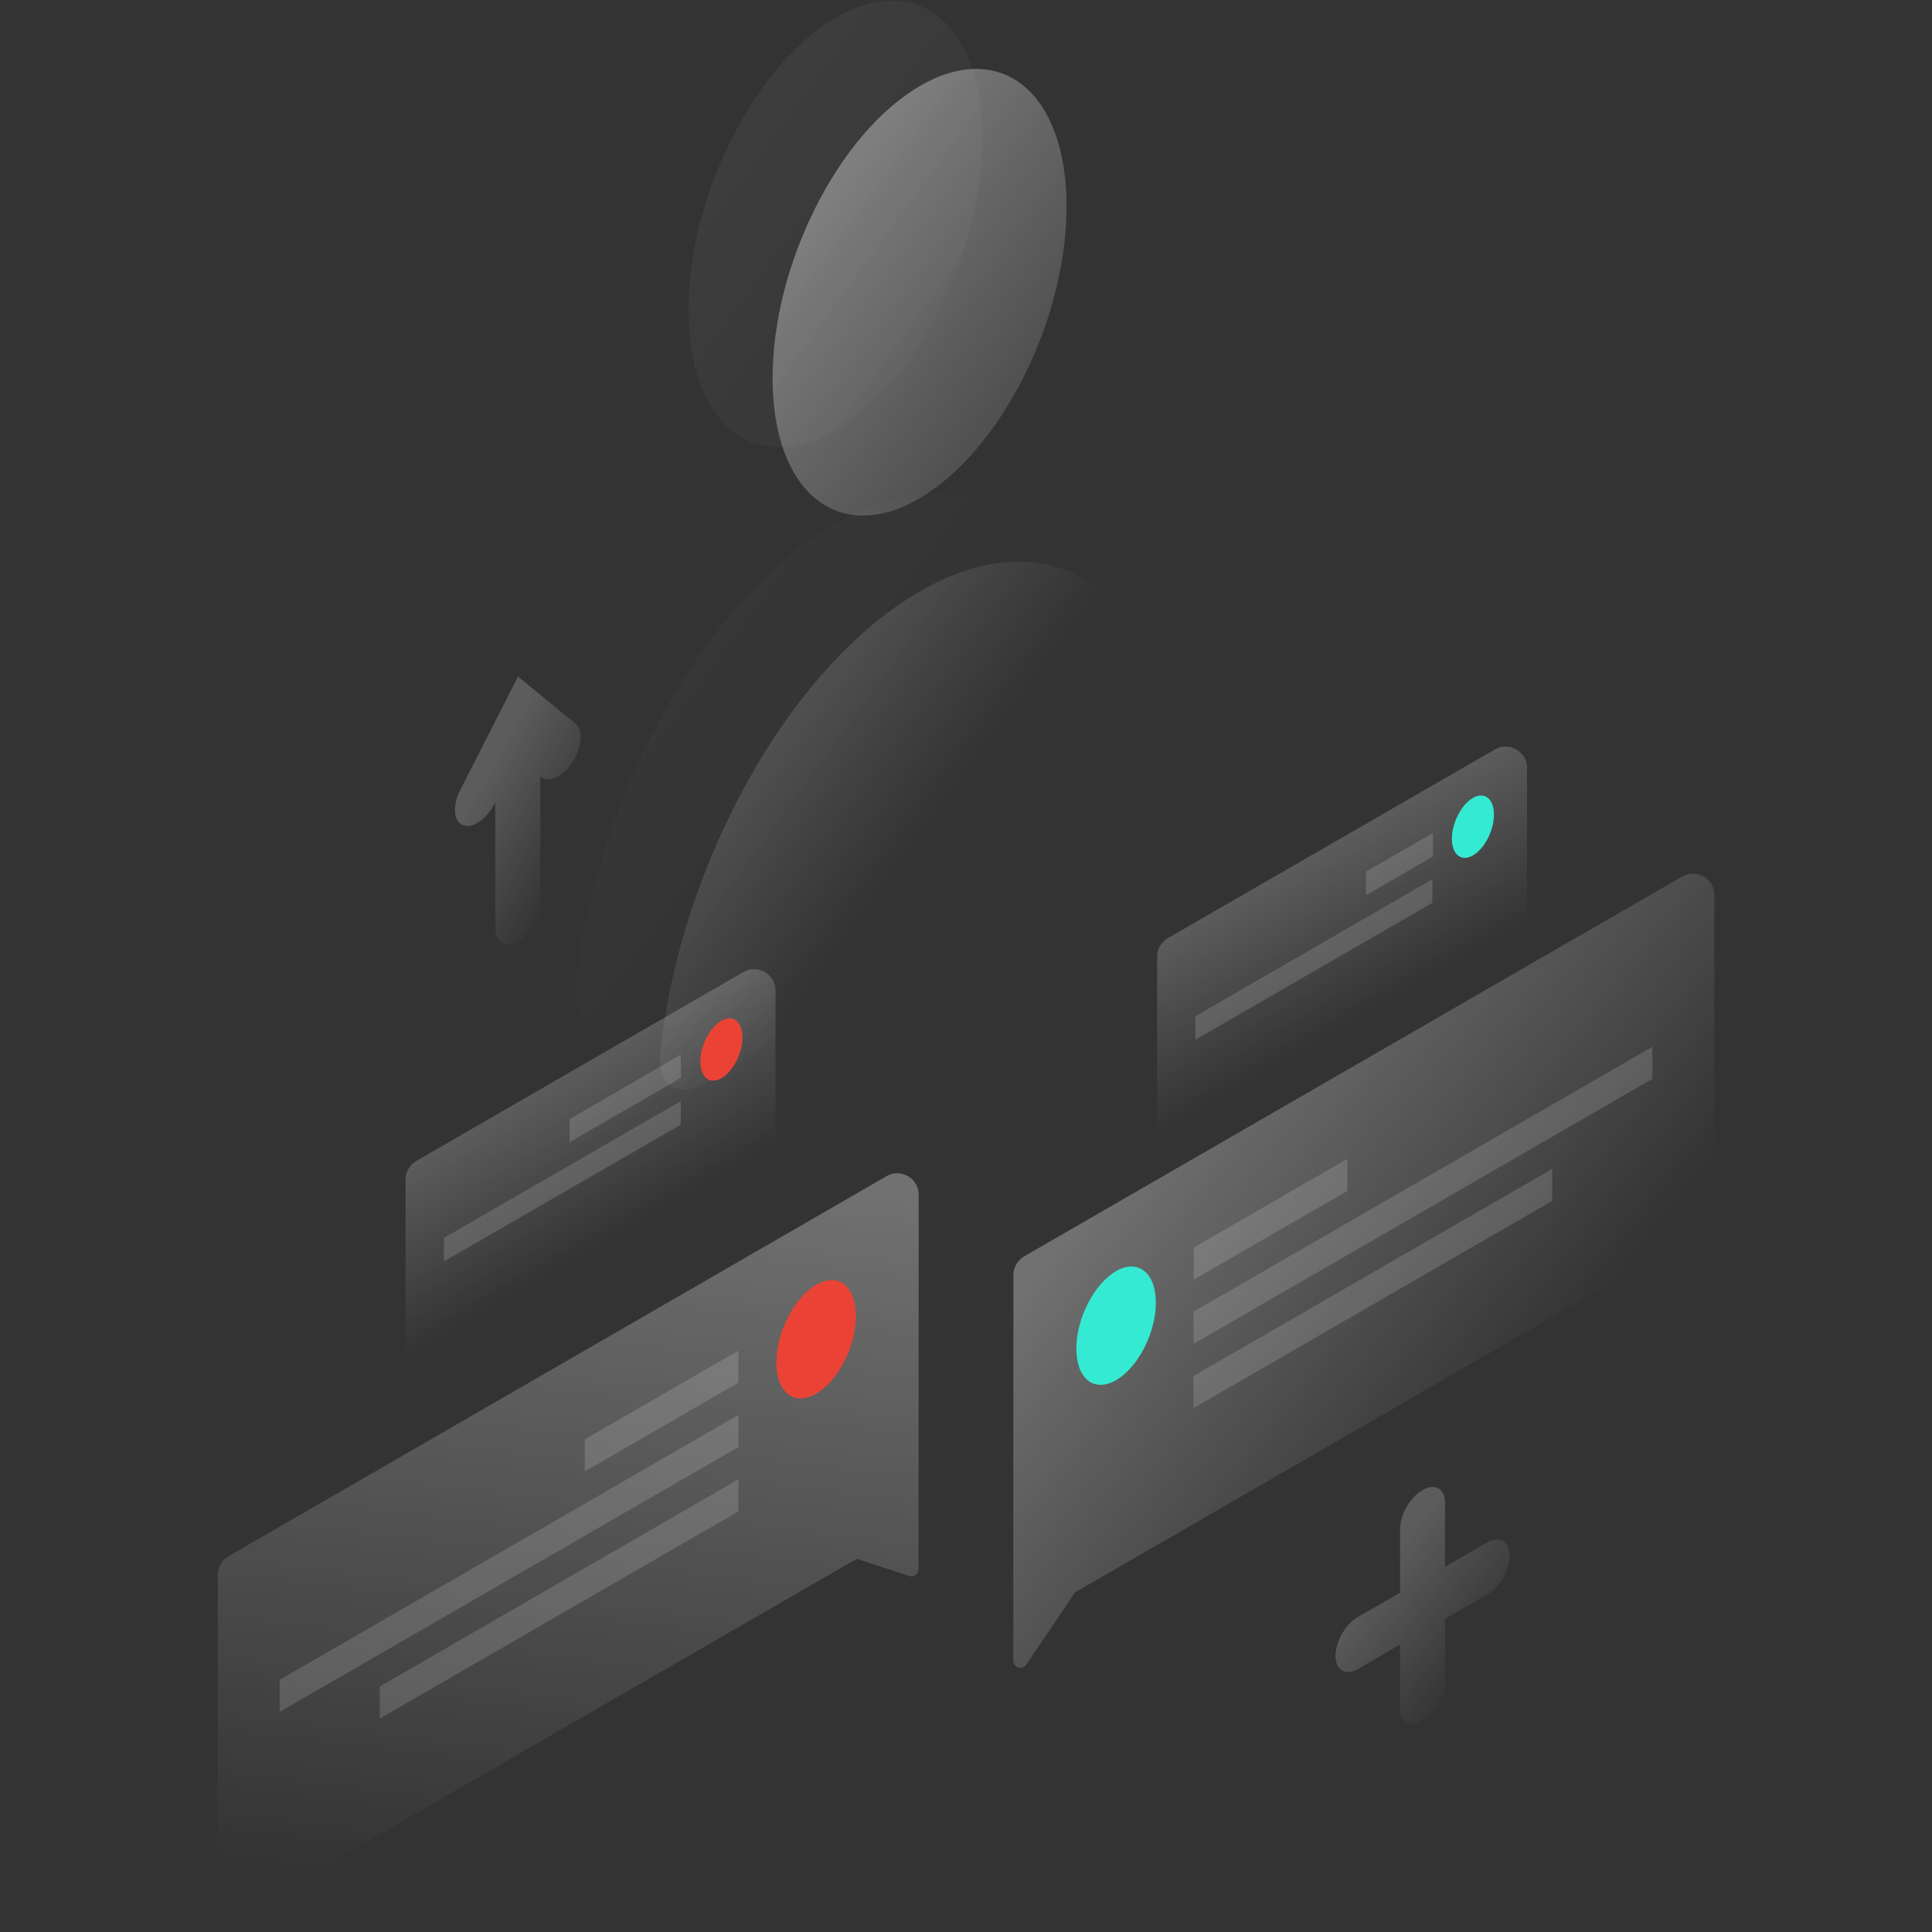 <svg id="SvgjsSvg1059" width="288" height="288" xmlns="http://www.w3.org/2000/svg" version="1.1" xmlns:xlink="http://www.w3.org/1999/xlink" xmlns:svgjs="http://svgjs.com/svgjs"><rect width="100%" height="100%" fill="#333333" stroke="none"/><defs id="SvgjsDefs1060"></defs><g id="SvgjsG1061"><svg xmlns="http://www.w3.org/2000/svg" width="288" height="288" fill="none" viewBox="0 0 313 404"><path fill="url(#paint0_linear)" d="M146.574 123.837C173.957 107.856 196.594 122.792 200.599 157.279C201.295 163.244 196.768 171.126 191.239 174.348L101.91 226.514C96.381 229.736 91.854 227.124 92.55 220.331C96.555 181.272 119.236 139.818 146.574 123.837Z" opacity=".5"></path><path fill="url(#paint1_linear)" d="M116.058 79.073C116.058 102.892 129.814 114.126 146.792 104.198C163.77 94.27 177.526 66.968 177.526 43.149C177.526 19.331 163.77 8.096 146.792 18.024C129.814 27.953 116.058 55.255 116.058 79.073Z" opacity=".5"></path><path fill="url(#paint2_linear)" d="M128.987 109.554C156.369 93.574 179.006 108.509 183.011 142.996C183.708 148.962 179.181 156.843 173.652 160.066L84.323 212.232C78.794 215.454 74.267 212.841 74.963 206.048C78.968 166.989 101.605 125.535 128.987 109.554Z" opacity=".07"></path><path fill="url(#paint3_linear)" d="M98.471 64.791C98.471 88.61 112.227 99.844 129.205 89.916C146.183 79.988 159.939 52.686 159.939 28.867C159.939 5.048 146.183 -6.186 129.205 3.742C112.227 13.67 98.471 40.972 98.471 64.791Z" opacity=".07"></path><path fill="url(#paint4_linear)" d="M39.31 246.651C39.31 245.049 40.164 243.569 41.551 242.768L109.941 203.271C112.93 201.544 116.668 203.702 116.668 207.154V239.708L39.31 284.384V246.651Z" opacity=".2"></path><path fill="#ea4335" d="M100.952 221.985C100.952 225.295 102.911 226.862 105.349 225.469C107.787 224.076 109.746 220.244 109.746 216.934C109.746 213.625 107.787 212.057 105.349 213.451C102.911 214.844 100.952 218.676 100.952 221.985Z" class="colorE559F9 svgShape"></path><path fill="#fefefe" d="M96.86 220.548L73.614 234.004V238.837L96.904 225.382 96.86 220.548zM96.86 230.259L47.32 258.867V263.788L96.86 235.179V230.259z" opacity=".15" class="colorFEFEFE svgShape"></path><path fill="url(#paint5_linear)" d="M196.463 200.06C196.463 198.457 197.318 196.977 198.706 196.176L267.095 156.717C270.085 154.993 273.821 157.15 273.821 160.601V193.159L196.463 237.835V200.06Z" opacity=".2"></path><path fill="#35ead2" d="M258.105 175.393C258.105 178.703 260.064 180.27 262.502 178.877C264.94 177.483 266.899 173.651 266.899 170.342C266.899 167.033 264.94 165.465 262.502 166.859C260.064 168.252 258.105 172.084 258.105 175.393Z" class="color835AFD svgShape"></path><path fill="#fefefe" d="M254.144 174.174L240.126 182.273V187.194L254.144 179.094V174.174zM254.013 183.884L204.473 212.493V217.413L254.013 188.805V183.884z" opacity=".15" class="colorFEFEFE svgShape"></path><path fill="url(#paint6_linear)" d="M146.614 249.832C146.616 246.378 142.878 244.219 139.887 245.946L2.284 325.416C0.897 326.216 0.043 327.695 0.042 329.296L-7.43479e-05 403.129L133.645 325.969L144.617 329.553C145.583 329.869 146.575 329.149 146.575 328.133L146.614 249.832Z" opacity=".3"></path><path fill="#ea4335" d="M116.842 284.863C116.842 291.177 120.542 294.095 125.156 291.438C129.771 288.782 133.471 281.51 133.471 275.24C133.471 268.926 129.771 266.009 125.156 268.665C120.586 271.321 116.842 278.593 116.842 284.863Z" class="colorE559F9 svgShape"></path><path fill="#fefefe" d="M108.919 282.425L76.792 300.975V307.68L108.919 289.131V282.425zM108.919 295.88L12.973 351.268V357.974L108.919 302.586V295.88zM108.919 309.335L33.912 352.662V359.367L108.919 316.041V309.335z" opacity=".15" class="colorFEFEFE svgShape"></path><path fill="url(#paint7_linear)" d="M166.424 266.593C166.425 264.992 167.28 263.512 168.667 262.712L306.27 183.284C309.26 181.558 312.997 183.717 312.996 187.17L312.956 255.819L179.311 332.979L169.118 348.084C168.293 349.307 166.384 348.722 166.384 347.248L166.424 266.593Z" opacity=".3"></path><path fill="#35ead2" d="M196.202 272.41C196.202 278.723 192.458 285.952 187.887 288.608C183.273 291.264 179.572 288.303 179.572 281.989C179.572 275.675 183.316 268.447 187.887 265.791C192.458 263.178 196.202 266.139 196.202 272.41Z" class="color835AFD svgShape"></path><path fill="#fefefe" d="M204.125 260.87L236.252 242.321V249.026L204.125 267.576V260.87zM204.081 274.282L300.027 218.894V225.6L204.125 280.988 204.081 274.282zM204.081 287.737L279.088 244.411V251.116L204.081 294.443V287.737z" opacity=".15" class="colorFEFEFE svgShape"></path><path fill="url(#paint8_linear)" d="M251.967 311.599C249.355 313.08 247.266 316.738 247.266 319.786V333.067L238.472 338.118C235.86 339.598 233.771 343.256 233.771 346.26C233.771 349.265 235.86 350.484 238.472 349.004L247.266 343.909V357.19C247.266 360.195 249.355 361.414 251.967 359.933C254.579 358.453 256.669 354.795 256.669 351.791V338.51L265.462 333.459C268.074 331.978 270.164 328.32 270.164 325.316C270.164 322.311 268.074 321.092 265.462 322.572L256.669 327.624V314.343C256.712 311.295 254.579 310.075 251.967 311.599Z" opacity=".2"></path><path fill="url(#paint9_linear)" d="M62.818 141.472L50.716 165.247C49.061 168.513 49.322 171.779 51.325 172.563C53.328 173.347 56.288 171.3 57.942 168.034L58.073 167.729V194.117C58.073 197.122 60.162 198.341 62.774 196.86C65.386 195.336 67.476 191.722 67.476 188.718V162.33L67.606 162.461C69.26 163.81 72.264 162.417 74.223 159.325C76.226 156.234 76.487 152.663 74.833 151.313L62.818 141.472Z" opacity=".2"></path><defs><linearGradient id="paint0_linear" x1="33.618" x2="144.84" y1="97.776" y2="178.888" gradientUnits="userSpaceOnUse"><stop stop-color="#ffffff" class="stopColorfff svgShape"></stop><stop offset="1" stop-color="#ffffff" stop-opacity="0" class="stopColorfff svgShape"></stop></linearGradient><linearGradient id="paint1_linear" x1="90.288" x2="201.51" y1="19.891" y2="101.002" gradientUnits="userSpaceOnUse"><stop stop-color="#ffffff" class="stopColorfff svgShape"></stop><stop offset="1" stop-color="#ffffff" stop-opacity="0" class="stopColorfff svgShape"></stop></linearGradient><linearGradient id="paint2_linear" x1="16.023" x2="127.245" y1="83.489" y2="164.601" gradientUnits="userSpaceOnUse"><stop stop-color="#ffffff" class="stopColorfff svgShape"></stop><stop offset="1" stop-color="#ffffff" stop-opacity="0" class="stopColorfff svgShape"></stop></linearGradient><linearGradient id="paint3_linear" x1="72.693" x2="183.915" y1="5.603" y2="86.714" gradientUnits="userSpaceOnUse"><stop stop-color="#ffffff" class="stopColorfff svgShape"></stop><stop offset="1" stop-color="#ffffff" stop-opacity="0" class="stopColorfff svgShape"></stop></linearGradient><linearGradient id="paint4_linear" x1="69.27" x2="86.727" y1="226.769" y2="257.005" gradientUnits="userSpaceOnUse"><stop stop-color="#ffffff" class="stopColorfff svgShape"></stop><stop offset="1" stop-color="#ffffff" stop-opacity="0" class="stopColorfff svgShape"></stop></linearGradient><linearGradient id="paint5_linear" x1="226.423" x2="243.88" y1="180.183" y2="210.419" gradientUnits="userSpaceOnUse"><stop stop-color="#ffffff" class="stopColorfff svgShape"></stop><stop offset="1" stop-color="#ffffff" stop-opacity="0" class="stopColorfff svgShape"></stop></linearGradient><linearGradient id="paint6_linear" x1="83.661" x2="64.699" y1="244.547" y2="398.299" gradientUnits="userSpaceOnUse"><stop stop-color="#ffffff" class="stopColorfff svgShape"></stop><stop offset="1" stop-color="#ffffff" stop-opacity="0" class="stopColorfff svgShape"></stop></linearGradient><linearGradient id="paint7_linear" x1="198.387" x2="274.093" y1="233.403" y2="292.664" gradientUnits="userSpaceOnUse"><stop stop-color="#ffffff" class="stopColorfff svgShape"></stop><stop offset="1" stop-color="#ffffff" stop-opacity="0" class="stopColorfff svgShape"></stop></linearGradient><linearGradient id="paint8_linear" x1="242.889" x2="265.686" y1="328.562" y2="346.549" gradientUnits="userSpaceOnUse"><stop stop-color="#ffffff" class="stopColorfff svgShape"></stop><stop offset="1" stop-color="#ffffff" stop-opacity="0" class="stopColorfff svgShape"></stop></linearGradient><linearGradient id="paint9_linear" x1="54.215" x2="76.298" y1="165.456" y2="177.763" gradientUnits="userSpaceOnUse"><stop stop-color="#ffffff" class="stopColorfff svgShape"></stop><stop offset="1" stop-color="#ffffff" stop-opacity="0" class="stopColorfff svgShape"></stop></linearGradient></defs></svg></g></svg>